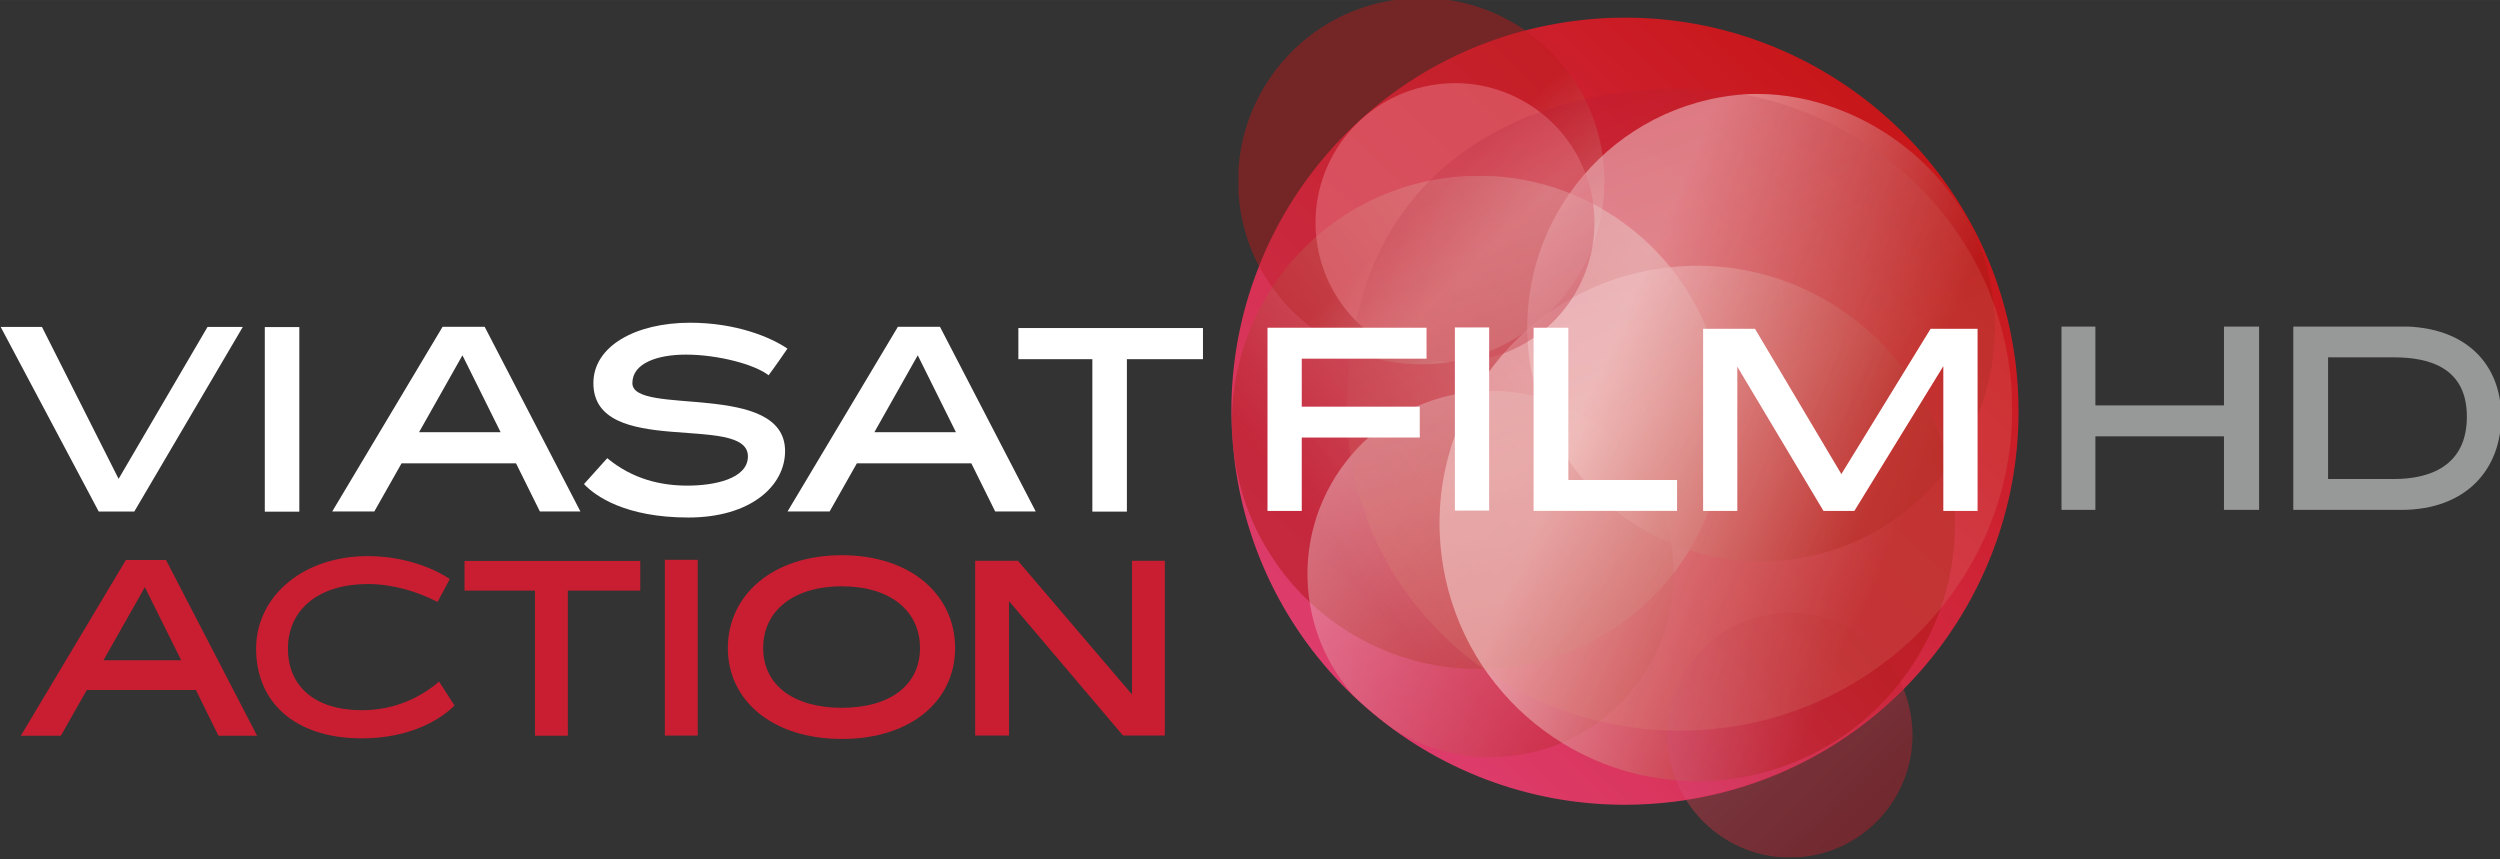 <svg id="ax" width="800" height="275.01" version="1.1" viewBox="0 0 211.67 72.762" xmlns="http://www.w3.org/2000/svg">
 <rect x="0" y="0" width="211.67" height="72.762" fill="#333333" stroke="none"/>
 <defs id="ay">
  <clipPath id="aw">
   <path id="az" d="m182.23 608.49h46.565v16.007h-46.565z"/>
  </clipPath>
  <clipPath id="av">
   <path id="ba" d="m205.28 624.5h6.824v-6.823h-6.824z"/>
  </clipPath>
  <linearGradient id="w" x2="1" gradientTransform="matrix(5.261 -4.11 -4.11 -5.261 206.04 623.16)" gradientUnits="userSpaceOnUse">
   <stop id="bb" stop-color="#c31718" offset="0"/>
   <stop id="bc" stop-color="#c31718" offset=".055"/>
   <stop id="bd" stop-color="#c31718" offset=".556"/>
   <stop id="be" stop-color="#e6f0e1" offset="1"/>
  </linearGradient>
  <clipPath id="au">
   <path id="bf" d="m214.12 624.01h7.14v-11.591h-7.14z"/>
  </clipPath>
  <clipPath id="at">
   <path id="bg" d="m214.19 623.96c-0.023-2e-3 -0.046-7e-3 -0.069-0.01 2.911-0.67 5.233-3.092 5.629-6.229 0.246-1.96-0.307-3.835-1.403-5.301 1.987 1.264 3.178 3.598 2.864 6.09-0.399 3.177-3.107 5.5-6.228 5.5-0.262 0-0.526-0.016-0.793-0.05"/>
  </clipPath>
  <mask id="f" x="0" y="0" width="1" height="1" maskUnits="userSpaceOnUse">
   <g id="bh">
    <g id="bi" clip-path="url(#as)">
     <g id="bj">
      <g id="bk">
       <g id="bl">
        <g id="bm">
         <path id="bn" d="m210.43 613.69 4.471 12.984 10.305-3.548-4.471-12.985z" fill="url(#v)"/>
        </g>
       </g>
      </g>
     </g>
    </g>
   </g>
  </mask>
  <clipPath id="as">
   <path id="bo" d="m-2619.9 3381.6h5581.6v-5581.5h-5581.6z"/>
  </clipPath>
  <linearGradient id="v" x2="1" gradientTransform="matrix(4.082 11.855 11.855 -4.082 213.96 609.49)" gradientUnits="userSpaceOnUse">
   <stop id="bp" stop-color="#fff" stop-opacity="0" offset="0"/>
   <stop id="bq" stop-color="#fff" stop-opacity="0" offset=".078"/>
   <stop id="br" stop-color="#fff" offset="1"/>
  </linearGradient>
  <linearGradient id="u" x2="1" gradientTransform="matrix(4.082 11.855 11.855 -4.082 213.96 609.49)" gradientUnits="userSpaceOnUse">
   <stop id="bs" stop-color="#fff8f4" offset="0"/>
   <stop id="bt" stop-color="#fff8f4" offset=".078"/>
   <stop id="bu" stop-color="#e61b4a" offset="1"/>
  </linearGradient>
  <clipPath id="ar">
   <path id="bv" d="m213.27 613.05h4.563v-4.563h-4.563z"/>
  </clipPath>
  <linearGradient id="t" x2="1" gradientTransform="matrix(-3.356 3.475 3.475 3.356 217.27 608.99)" gradientUnits="userSpaceOnUse">
   <stop id="bw" stop-color="#cd1425" offset="0"/>
   <stop id="bx" stop-color="#ea5163" offset="1"/>
  </linearGradient>
  <linearGradient id="s" x2="1" gradientTransform="matrix(10.879 11.49 11.49 -10.879 206.77 610.78)" gradientUnits="userSpaceOnUse">
   <stop id="by" stop-color="#de3d6e" offset="0"/>
   <stop id="bz" stop-color="#de3d6e" offset=".044"/>
   <stop id="ca" stop-color="#c71618" offset="1"/>
  </linearGradient>
  <clipPath id="aq">
   <path id="cb" d="m211.56 624.08c-4.016-0.506-6.862-4.171-6.356-8.187 0.505-4.017 4.171-6.863 8.188-6.358 4.016 0.506 6.861 4.173 6.357 8.189-0.468 3.706-3.624 6.415-7.263 6.415-0.306 0-0.615-0.02-0.926-0.059"/>
  </clipPath>
  <clipPath id="ap">
   <path id="cc" d="m205.16 621.18h9.187v-9.188h-9.187z"/>
  </clipPath>
  <linearGradient id="r" x2="1" gradientTransform="matrix(7.146 5.457 5.457 -7.146 206.15 613.84)" gradientUnits="userSpaceOnUse">
   <stop id="cd" stop-color="#b01917" offset="0"/>
   <stop id="ce" stop-color="#b01917" offset=".103"/>
   <stop id="cf" stop-color="#ebf0e8" offset="1"/>
  </linearGradient>
  <clipPath id="ao">
   <path id="cg" d="m205.28 624.5h6.824v-6.823h-6.824z"/>
  </clipPath>
  <linearGradient id="q" x2="1" gradientTransform="matrix(4.707 -4.736 -4.736 -4.707 206.32 623.47)" gradientUnits="userSpaceOnUse">
   <stop id="ch" stop-color="#b01917" offset="0"/>
   <stop id="ci" stop-color="#b01917" offset=".055"/>
   <stop id="cj" stop-color="#b01917" offset=".556"/>
   <stop id="ck" stop-color="#e6f0e1" offset="1"/>
  </linearGradient>
  <clipPath id="an">
   <path id="cl" d="m206.57 617.18h6.823v-6.823h-6.823z"/>
  </clipPath>
  <linearGradient id="p" x2="1" gradientTransform="matrix(5.261 -4.11 -4.11 -5.261 207.33 615.84)" gradientUnits="userSpaceOnUse">
   <stop id="cm" stop-color="#f8f8f9" offset="0"/>
   <stop id="cn" stop-color="#b01917" offset="1"/>
  </linearGradient>
  <clipPath id="am">
   <path id="co" d="m209.02 619.51h9.6v-9.6h-9.6z"/>
  </clipPath>
  <linearGradient id="o" x2="1" gradientTransform="matrix(8.667 -3.859 -3.859 -8.667 211.34 615.81)" gradientUnits="userSpaceOnUse">
   <stop id="cp" stop-color="#f9d5d8" offset="0"/>
   <stop id="cq" stop-color="#b01917" offset=".656"/>
   <stop id="cr" stop-color="#b01917" offset="1"/>
  </linearGradient>
  <clipPath id="al">
   <path id="cs" d="m210.66 622.71h8.711v-8.706h-8.711z"/>
  </clipPath>
  <linearGradient id="n" x2="1" gradientTransform="matrix(7.864 -3.501 -3.501 -7.864 212.75 619.34)" gradientUnits="userSpaceOnUse">
   <stop id="ct" stop-color="#f9d5d8" offset="0"/>
   <stop id="cu" stop-color="#b01917" offset=".656"/>
   <stop id="cv" stop-color="#b01917" offset="1"/>
  </linearGradient>
  <clipPath id="ak">
   <path id="cw" d="m205.14 624.13h14.661v-14.661h-14.661z"/>
  </clipPath>
  <clipPath id="aj">
   <path id="cx" d="m211.56 624.08c-4.016-0.506-6.862-4.171-6.356-8.187 0.462-3.675 3.569-6.37 7.17-6.415h0.183c0.276 3e-3 0.555 0.022 0.835 0.057 3.68 0.464 6.377 3.582 6.414 7.19v0.153c-3e-3 0.279-0.021 0.561-0.057 0.846-0.468 3.706-3.624 6.415-7.263 6.415-0.306 0-0.615-0.02-0.926-0.059"/>
  </clipPath>
  <mask id="e" x="0" y="0" width="1" height="1" maskUnits="userSpaceOnUse">
   <g id="cy">
    <g id="cz" clip-path="url(#ai)">
     <g id="da">
      <g id="db">
       <g id="dc">
        <g id="dd">
         <path id="de" d="m202.77 624.34 17.241 2.171 2.17-17.241-17.24-2.171z" fill="url(#b)"/>
        </g>
       </g>
      </g>
     </g>
    </g>
   </g>
  </mask>
  <clipPath id="ai">
   <path id="df" d="m-2619.8 3381.6h5581.5v-5581.5h-5581.5z"/>
  </clipPath>
  <radialGradient id="b" cx="0" cy="0" r="1" gradientTransform="matrix(7.272 .915 .915 -7.272 212.48 616.8)" gradientUnits="userSpaceOnUse">
   <stop id="dg" stop-color="#fff" stop-opacity="0" offset="0"/>
   <stop id="dh" stop-color="#fff" stop-opacity="0" offset=".791"/>
   <stop id="di" stop-color="#fff" stop-opacity="0" offset=".8"/>
   <stop id="dj" stop-color="#fff" offset="1"/>
  </radialGradient>
  <radialGradient id="a" cx="0" cy="0" r="1" gradientTransform="matrix(7.272 .915 .915 -7.272 212.48 616.8)" gradientUnits="userSpaceOnUse">
   <stop id="dk" stop-color="#c12022" offset="0"/>
   <stop id="dl" stop-color="#c12022" offset=".791"/>
   <stop id="dm" stop-color="#c12022" offset=".8"/>
   <stop id="dn" stop-color="#93160f" offset="1"/>
  </radialGradient>
  <clipPath id="ah">
   <path id="do" d="m205.14 624.13h13.201v-14.661h-13.201z"/>
  </clipPath>
  <clipPath id="ag">
   <path id="dp" d="m211.56 624.08c-4.016-0.506-6.862-4.171-6.356-8.187 0.505-4.017 4.171-6.862 8.188-6.357 2.056 0.259 3.804 1.348 4.954 2.887-0.759-0.484-1.634-0.811-2.586-0.931-3.444-0.434-6.587 2.006-7.021 5.45-0.43 3.421 1.974 6.543 5.381 7.011-0.529 0.121-1.077 0.185-1.636 0.185-0.305 0-0.613-0.019-0.924-0.058"/>
  </clipPath>
  <mask id="d" x="0" y="0" width="1" height="1" maskUnits="userSpaceOnUse">
   <g id="dq">
    <g id="dr" clip-path="url(#af)">
     <g id="ds">
      <g id="dt">
       <g id="du">
        <g id="dv">
         <path id="dw" d="m201.18 623.32 16.387 4.033 4.297-17.462-16.387-4.033z" fill="url(#m)"/>
        </g>
       </g>
      </g>
     </g>
    </g>
   </g>
  </mask>
  <clipPath id="af">
   <path id="dx" d="m-2619.9 3381.6h5581.6v-5581.5h-5581.6z"/>
  </clipPath>
  <linearGradient id="m" x2="1" gradientTransform="matrix(14.296 3.518 3.518 -14.296 200.57 613.87)" gradientUnits="userSpaceOnUse">
   <stop id="dy" stop-color="#fff" stop-opacity=".56" offset="0"/>
   <stop id="dz" stop-color="#fff" stop-opacity=".56" offset=".098"/>
   <stop id="ea" stop-color="#fff" stop-opacity=".56" offset=".418"/>
   <stop id="eb" stop-color="#fff" offset="1"/>
  </linearGradient>
  <linearGradient id="l" x2="1" gradientTransform="matrix(14.296 3.518 3.518 -14.296 200.57 613.87)" gradientUnits="userSpaceOnUse">
   <stop id="ec" stop-color="#e4bbb0" offset="0"/>
   <stop id="ed" stop-color="#e4bbb0" offset=".098"/>
   <stop id="ee" stop-color="#e4bbb0" offset=".418"/>
   <stop id="ef" stop-color="#e40d1d" offset="1"/>
  </linearGradient>
  <clipPath id="ae">
   <path id="eg" d="m216.86 618.56c0.524-4.162-2.241-7.98-6.267-8.844 0.887-0.236 1.834-0.31 2.802-0.189 0.835 0.106 1.62 0.348 2.333 0.701 2.72 1.346 4.421 4.307 4.022 7.487-0.291 2.305-1.623 4.225-3.465 5.346-0.803 0.489-1.703 0.827-2.656 0.977 1.723-1.257 2.944-3.194 3.231-5.478"/>
  </clipPath>
  <mask id="c" x="0" y="0" width="1" height="1" maskUnits="userSpaceOnUse">
   <g id="eh">
    <g id="ei" clip-path="url(#ad)">
     <g id="ej">
      <g id="ek">
       <g id="el">
        <g id="em">
         <path id="en" d="m206.72 610.52 4.603 16.053 12.707-3.643-4.603-16.053z" fill="url(#k)"/>
        </g>
       </g>
      </g>
     </g>
    </g>
   </g>
  </mask>
  <clipPath id="ad">
   <path id="eo" d="m-2619.9 3381.6h5581.6v-5581.5h-5581.6z"/>
  </clipPath>
  <linearGradient id="k" x2="1" gradientTransform="matrix(4.361 15.208 15.208 -4.361 213.29 607.95)" gradientUnits="userSpaceOnUse">
   <stop id="ep" stop-color="#fff" offset="0"/>
   <stop id="eq" stop-color="#fff" offset=".006"/>
   <stop id="er" stop-color="#fff" stop-opacity="0" offset=".982"/>
   <stop id="es" stop-color="#fff" stop-opacity="0" offset="1"/>
  </linearGradient>
  <linearGradient id="j" x2="1" gradientTransform="matrix(4.361 15.208 15.208 -4.361 213.29 607.95)" gradientUnits="userSpaceOnUse">
   <stop id="et" stop-color="#a5183c" offset="0"/>
   <stop id="eu" stop-color="#a5183c" offset=".006"/>
   <stop id="ev" stop-color="#e00538" offset=".982"/>
   <stop id="ew" stop-color="#e00538" offset="1"/>
  </linearGradient>
  <clipPath id="ac">
   <path id="ex" d="m211.56 624.08c-4.016-0.506-6.862-4.171-6.356-8.187 0.505-4.017 4.171-6.863 8.188-6.358 4.016 0.506 6.861 4.173 6.357 8.189-0.468 3.706-3.624 6.415-7.263 6.415-0.306 0-0.615-0.02-0.926-0.059"/>
  </clipPath>
  <clipPath id="ab">
   <path id="ey" d="m213.27 613.05h4.563v-4.563h-4.563z"/>
  </clipPath>
  <linearGradient id="i" x2="1" gradientTransform="matrix(3.802 3.122 3.122 -3.802 213.56 609.14)" gradientUnits="userSpaceOnUse">
   <stop id="ez" stop-color="#d35790" offset="0"/>
   <stop id="fa" stop-color="#d35790" offset=".044"/>
   <stop id="fb" stop-color="#b41917" offset="1"/>
  </linearGradient>
  <clipPath id="aa">
   <path id="fc" d="m206.72 622.91h5.196v-5.196h-5.196z"/>
  </clipPath>
  <linearGradient id="h" x2="1" gradientTransform="matrix(-3.822 3.957 3.957 3.822 211.28 618.28)" gradientUnits="userSpaceOnUse">
   <stop id="fd" stop-color="#ba172c" offset="0"/>
   <stop id="fe" stop-color="#f2939d" offset=".371"/>
   <stop id="ff" stop-color="#f2939d" offset="1"/>
  </linearGradient>
  <clipPath id="z">
   <path id="fg" d="m207.3 622.81h12.387v-11.959h-12.387z"/>
  </clipPath>
  <linearGradient id="g" x2="1" gradientTransform="matrix(6.42 -16.869 -17.476 -6.205 211.28 622.66)" gradientUnits="userSpaceOnUse">
   <stop id="fh" stop-color="#ad1836" offset="0"/>
   <stop id="fi" stop-color="#ad1836" offset=".012"/>
   <stop id="fj" stop-color="#de947a" offset=".343"/>
   <stop id="fk" stop-color="#de947a" offset=".886"/>
   <stop id="fl" stop-color="#de947a" offset="1"/>
  </linearGradient>
  <clipPath id="y">
   <path id="fm" d="m220.61 618.38h8.188v-3.417h-8.188z"/>
  </clipPath>
  <clipPath id="x">
   <path id="fn" d="m220.61 614.96h8.189v3.417h-8.189z"/>
  </clipPath>
 </defs>
 <g id="fo" transform="translate(-260.44 -5.108)">
  <g id="fp" transform="matrix(4.546 0 0 -4.546 -567.91 2843.9)">
   <g id="fq" transform="translate(184.56 614.03)">
    <path id="fr" d="m0 0-1.957-3.273h0.746l0.483 0.852h2.031l0.421-0.852h0.719l-1.696 3.273zm0.353-0.506 0.677-1.362h-1.448z" fill="#c91e31"/>
   </g>
   <g id="fs" transform="translate(190.68 611.32)">
    <path id="ft" d="m0 0c-0.227-0.232-0.793-0.612-1.725-0.612-1.27 0-1.97 0.691-1.97 1.669 0 0.974 0.871 1.725 2.077 1.725 0.765 0 1.312-0.278 1.53-0.427l-0.227-0.426c-0.385 0.195-0.83 0.333-1.303 0.333-0.89 0-1.484-0.458-1.484-1.205 0-0.691 0.492-1.145 1.377-1.145 0.64 0 1.118 0.26 1.438 0.533z" fill="#c91e31"/>
   </g>
   <g id="fu" transform="translate(194.14 613.46)">
    <path id="fv" d="m0 0h-1.349v-2.703h-0.612v2.703h-1.312v0.552h3.273z" fill="#c91e31"/>
   </g>
   <path id="fw" d="m195.21 610.76h-0.612v3.273h0.612z" fill="#c91e31"/>
   <g id="fx" transform="translate(199.35 612.39)">
    <path id="fy" d="m0 0c0 0.691-0.552 1.15-1.456 1.15s-1.465-0.459-1.465-1.15c0-0.686 0.561-1.113 1.465-1.113s1.456 0.427 1.456 1.113m0.654 0c0-0.974-0.812-1.693-2.11-1.693s-2.123 0.719-2.123 1.693c0 0.978 0.825 1.729 2.123 1.729s2.11-0.751 2.11-1.729" fill="#c91e31"/>
   </g>
   <g id="fz" transform="translate(203.91 610.76)">
    <path id="ga" d="m0 0h-0.779l-2.123 2.504v-2.504h-0.631v3.255h0.797l2.124-2.49v2.49h0.612z" fill="#c91e31"/>
   </g>
  </g>
  <g id="gb" transform="matrix(4.546 0 0 -4.546 -567.91 2843.9)">
   <g id="gc">
    <g id="gd" clip-path="url(#y)" opacity=".5">
     <g id="ge">
      <g id="gf" clip-path="url(#x)">
       <g id="gg" transform="translate(224.29 618.38)">
        <path id="gh" d="m0 0v-3.417h-0.654v1.37h-2.395v-1.37h-0.639v3.417h0.639v-1.471h2.395v1.471z" fill="#fcfefe"/>
       </g>
       <g id="gi" transform="translate(228.16 616.7)">
        <path id="gj" d="m0 0c0 0.91-0.697 1.104-1.355 1.104h-1.23v-2.266h1.23c0.658 0 1.355 0.238 1.355 1.162m0.639 0c0-0.968-0.639-1.737-1.864-1.737h-2.008v3.417h2.008c1.225 0 1.864-0.722 1.864-1.68" fill="#fcfefe"/>
       </g>
      </g>
     </g>
    </g>
   </g>
  </g>
  <g id="gk" transform="matrix(4.546 0 0 -4.546 -567.91 2843.9)">
   <g id="gl">
    <g id="gm" clip-path="url(#aw)">
     <g id="gn">
      <g id="go">
       <g id="gp" clip-path="url(#av)" opacity=".45">
        <g id="gq">
         <g id="gr">
          <g id="gs">
           <g id="gt">
            <path id="gu" d="m208.26 624.47c-1.87-0.235-3.193-1.941-2.959-3.81 0.216-1.715 1.668-2.97 3.349-2.986h0.053c0.135 1e-3 0.272 0.01 0.409 0.027 1.715 0.216 2.973 1.671 2.985 3.354v0.055c-1e-3 0.132-0.01 0.267-0.027 0.402-0.217 1.725-1.686 2.985-3.38 2.985-0.142 0-0.286-9e-3 -0.43-0.027" fill="url(#w)"/>
           </g>
          </g>
         </g>
        </g>
       </g>
      </g>
     </g>
     <g id="gv">
      <g id="gw">
       <g id="gx" clip-path="url(#au)" opacity=".35">
        <g id="gy">
         <g id="gz" clip-path="url(#at)">
          <g id="ha">
           <g id="hb" mask="url(#f)">
            <g id="hc">
             <path id="hd" d="m214.19 623.96c-0.023-2e-3 -0.046-7e-3 -0.069-0.01 2.911-0.67 5.233-3.092 5.629-6.229 0.246-1.96-0.307-3.835-1.403-5.301 1.987 1.264 3.178 3.598 2.864 6.09-0.399 3.177-3.107 5.5-6.228 5.5-0.262 0-0.526-0.016-0.793-0.05" fill="url(#u)"/>
            </g>
           </g>
          </g>
         </g>
        </g>
       </g>
      </g>
     </g>
     <g id="he">
      <g id="hf">
       <g id="hg" clip-path="url(#ar)" opacity=".4">
        <g id="hh">
         <g id="hi">
          <g id="hj">
           <g id="hk">
            <path id="hl" d="m215.54 613.05c-0.09-1e-3 -0.18-6e-3 -0.271-0.018-1.25-0.157-2.135-1.299-1.979-2.548 0.145-1.146 1.115-1.986 2.24-1.997h0.037c0.09 1e-3 0.181 6e-3 0.272 0.018 1.25 0.157 2.136 1.299 1.978 2.549-0.143 1.146-1.113 1.985-2.236 1.996z" fill="url(#t)"/>
           </g>
          </g>
         </g>
        </g>
       </g>
      </g>
     </g>
    </g>
   </g>
   <g id="hm">
    <g id="hn">
     <g id="ho">
      <g id="hp">
       <path id="hq" d="m211.93 624.11c-0.122-9e-3 -0.243-0.021-0.366-0.037-3.707-0.467-6.416-3.624-6.415-7.265 1e-3 -0.305 0.02-0.612 0.059-0.922 1e-3 -0.013 3e-3 -0.024 4e-3 -0.037 0.482-3.685 3.629-6.376 7.255-6.378h4e-3c0.305 0 0.614 0.019 0.925 0.057 3.706 0.467 6.416 3.626 6.414 7.267 0 0.304-0.019 0.612-0.057 0.922-0.01 0.075-0.021 0.15-0.033 0.224-2e-3 0.015-4e-3 0.03-7e-3 0.046-1e-3 4e-3 -1e-3 8e-3 -2e-3 0.011-0.587 3.561-3.675 6.133-7.221 6.133-0.186 0-0.373-6e-3 -0.56-0.021" fill="url(#s)"/>
      </g>
     </g>
    </g>
   </g>
   <g id="hr">
    <g id="hs" clip-path="url(#aq)">
     <g id="ht">
      <g id="hu">
       <g id="hv" clip-path="url(#ap)" opacity=".51">
        <g id="hw">
         <g id="hx">
          <g id="hy">
           <g id="hz">
            <path id="ia" d="m209.18 621.15c-2.518-0.316-4.301-2.613-3.984-5.13 0.317-2.518 2.614-4.301 5.131-3.984 2.301 0.29 3.988 2.234 4.019 4.489v0.123c-2e-3 0.172-0.014 0.345-0.036 0.519-0.292 2.321-2.269 4.02-4.55 4.02-0.192 0-0.385-0.013-0.58-0.037" fill="url(#r)"/>
           </g>
          </g>
         </g>
        </g>
       </g>
      </g>
     </g>
     <g id="ib">
      <g id="ic">
       <g id="id" clip-path="url(#ao)" opacity=".32">
        <g id="ie">
         <g id="if">
          <g id="ig">
           <g id="ih">
            <path id="ii" d="m208.26 624.47c-1.87-0.235-3.193-1.941-2.959-3.81 0.053-0.413 0.179-0.798 0.361-1.147 0.574-1.101 1.721-1.831 3.002-1.839h0.029c0.138 0 0.278 9e-3 0.419 0.027 1.715 0.216 2.973 1.671 2.985 3.354v0.055c-1e-3 0.132-0.01 0.267-0.027 0.402-0.126 1.004-0.679 1.848-1.451 2.381-0.556 0.382-1.224 0.604-1.933 0.604-0.141 0-0.283-9e-3 -0.426-0.027" fill="url(#q)"/>
           </g>
          </g>
         </g>
        </g>
       </g>
      </g>
     </g>
     <g id="ij">
      <g id="ik">
       <g id="il" clip-path="url(#an)" opacity=".35">
        <g id="im">
         <g id="in">
          <g id="io">
           <g id="ip">
            <path id="iq" d="m209.96 617.18c-0.135-1e-3 -0.271-0.01-0.409-0.027-1.868-0.235-3.193-1.942-2.958-3.81 0.236-1.87 1.941-3.194 3.81-2.959 1.87 0.236 3.195 1.942 2.959 3.81-0.215 1.715-1.668 2.971-3.35 2.986z" fill="url(#p)"/>
           </g>
          </g>
         </g>
        </g>
       </g>
      </g>
     </g>
     <g id="ir">
      <g id="is">
       <g id="it" clip-path="url(#am)" opacity=".6">
        <g id="iu">
         <g id="iv">
          <g id="iw">
           <g id="ix">
            <path id="iy" d="m213.78 619.51c-0.183-2e-3 -0.368-0.015-0.553-0.038-2.631-0.331-4.494-2.732-4.163-5.361 0.303-2.408 2.341-4.174 4.701-4.201h0.107c0.183 2e-3 0.368 0.015 0.553 0.038 2.63 0.331 4.494 2.732 4.162 5.361-0.302 2.409-2.341 4.175-4.702 4.201z" fill="url(#o)"/>
           </g>
          </g>
         </g>
        </g>
       </g>
      </g>
     </g>
     <g id="iz">
      <g id="ja">
       <g id="jb" clip-path="url(#al)" opacity=".6">
        <g id="jc">
         <g id="jd">
          <g id="je">
           <g id="jf">
            <path id="jg" d="m214.47 622.68c-2.386-0.3-4.077-2.478-3.776-4.865 0.273-2.182 2.119-3.783 4.258-3.811h0.114c0.163 2e-3 0.328 0.014 0.492 0.034 2.386 0.301 4.077 2.479 3.777 4.865-0.282 2.24-2.372 3.807-4.392 3.807-0.158 0-0.316-0.01-0.473-0.03" fill="url(#n)"/>
           </g>
          </g>
         </g>
        </g>
       </g>
      </g>
     </g>
     <g id="jh">
      <g id="ji">
       <g id="jj" clip-path="url(#ak)" opacity=".5">
        <g id="jk">
         <g id="jl" clip-path="url(#aj)">
          <g id="jm">
           <g id="jn" mask="url(#e)">
            <g id="jo">
             <path id="jp" d="m211.56 624.08c-4.016-0.506-6.862-4.171-6.356-8.187 0.462-3.675 3.569-6.37 7.17-6.415h0.183c0.276 3e-3 0.555 0.022 0.835 0.057 3.68 0.464 6.377 3.582 6.414 7.19v0.153c-3e-3 0.279-0.021 0.561-0.057 0.846-0.468 3.706-3.624 6.415-7.263 6.415-0.306 0-0.615-0.02-0.926-0.059" fill="url(#a)"/>
            </g>
           </g>
          </g>
         </g>
        </g>
       </g>
      </g>
     </g>
     <g id="jq">
      <g id="jr">
       <g id="js" clip-path="url(#ah)" opacity=".23">
        <g id="jt">
         <g id="ju" clip-path="url(#ag)">
          <g id="jv">
           <g id="jw" mask="url(#d)">
            <g id="jx">
             <path id="jy" d="m211.56 624.08c-4.016-0.506-6.862-4.171-6.356-8.187 0.505-4.017 4.171-6.862 8.188-6.357 2.056 0.259 3.804 1.348 4.954 2.887-0.759-0.484-1.634-0.811-2.586-0.931-3.444-0.434-6.587 2.006-7.021 5.45-0.43 3.421 1.974 6.543 5.381 7.011-0.529 0.121-1.077 0.185-1.636 0.185-0.305 0-0.613-0.019-0.924-0.058" fill="url(#l)"/>
            </g>
           </g>
          </g>
         </g>
        </g>
       </g>
      </g>
     </g>
    </g>
   </g>
   <g id="jz">
    <g id="ka" clip-path="url(#ae)">
     <g id="kb">
      <g id="kc" mask="url(#c)">
       <g id="kd">
        <path id="ke" d="m216.86 618.56c0.524-4.162-2.241-7.98-6.267-8.844 0.887-0.236 1.834-0.31 2.802-0.189 0.835 0.106 1.62 0.348 2.333 0.701 2.72 1.346 4.421 4.307 4.022 7.487-0.291 2.305-1.623 4.225-3.465 5.346-0.803 0.489-1.703 0.827-2.656 0.977 1.723-1.257 2.944-3.194 3.231-5.478" fill="url(#j)"/>
       </g>
      </g>
     </g>
    </g>
   </g>
   <g id="kf">
    <g id="kg" clip-path="url(#ac)">
     <g id="kh">
      <g id="ki">
       <g id="kj" clip-path="url(#ab)" opacity=".23">
        <g id="kk">
         <g id="kl">
          <g id="km">
           <g id="kn">
            <path id="ko" d="m215.54 613.05c-0.09-1e-3 -0.18-6e-3 -0.271-0.018-1.25-0.157-2.135-1.299-1.979-2.548 0.044-0.339 0.161-0.65 0.331-0.922 0.456-0.73 1.307-1.171 2.218-1.057 1.25 0.157 2.136 1.299 1.978 2.549-0.025 0.201-0.078 0.391-0.151 0.57-0.341 0.845-1.166 1.421-2.095 1.426z" fill="url(#i)"/>
           </g>
          </g>
         </g>
        </g>
       </g>
      </g>
     </g>
     <g id="kp">
      <g id="kq">
       <g id="kr" clip-path="url(#aa)" opacity=".39">
        <g id="ks">
         <g id="kt">
          <g id="ku">
           <g id="kv">
            <path id="kw" d="m208.99 622.89c-1.424-0.179-2.432-1.479-2.253-2.902 0.165-1.308 1.274-2.266 2.558-2.273h0.026c0.104 0 0.21 7e-3 0.318 0.021 1.423 0.179 2.431 1.478 2.252 2.901-0.165 1.313-1.283 2.274-2.574 2.274-0.108 0-0.217-7e-3 -0.327-0.021" fill="url(#h)"/>
           </g>
          </g>
         </g>
        </g>
       </g>
      </g>
     </g>
     <g id="kx">
      <g id="ky">
       <g id="kz" clip-path="url(#z)" opacity=".18">
        <g id="la">
         <g id="lb">
          <g id="lc">
           <g id="ld">
            <path id="le" d="m213.46 622.81c-2.708-0.017-6.127-1.346-6.155-5.906v-0.113c0.021-3.274 2.766-5.919 6.149-5.94h0.082c3.397 0.021 6.137 2.678 6.156 5.948v0.07c-0.021 3.276-2.766 5.92-6.15 5.941z" fill="url(#g)"/>
           </g>
          </g>
         </g>
        </g>
       </g>
      </g>
     </g>
    </g>
   </g>
   <g id="lf">
    <g id="lg" transform="translate(206.46 617.78)">
     <path id="lh" d="m0 0v-0.894h2.198v-0.575h-2.198v-1.367h-0.638v3.411h2.962v-0.575z" fill="#fff"/>
    </g>
    <path id="li" d="m209.95 614.95h-0.638v3.411h0.638z" fill="#fff"/>
    <g id="lj" transform="translate(213.45 615.52)">
     <path id="lk" d="m0 0v-0.575h-2.672v3.411h0.647v-2.836z" fill="#fff"/>
    </g>
    <g id="ll" transform="translate(216.51 615.63)">
     <path id="lm" d="m0 0 1.662 2.706h0.875v-3.392h-0.638v2.696l-1.657-2.696h-0.575l-1.605 2.686v-2.686h-0.637v3.392h0.966z" fill="#fff"/>
    </g>
   </g>
  </g>
  <g id="ln" transform="matrix(4.546 0 0 -4.546 -567.91 2843.9)" fill="#fff">
   <g id="lo" transform="translate(186.08 618.37)">
    <path id="lp" d="m0 0h0.657l-2.021-3.438h-0.662l-1.826 3.438h0.769l1.427-2.829z" fill="#fff"/>
   </g>
   <path id="lq" d="m187.79 614.93h-0.643v3.438h0.643z"/>
   <g id="lr" transform="translate(190.02 616.41)">
    <path id="ls" d="m0 0h1.519l-0.711 1.432zm2.25-1.476-0.444 0.896h-2.132l-0.507-0.896h-0.784l2.055 3.439h0.784l1.783-3.439z" fill="#fff"/>
   </g>
   <g id="lt" transform="translate(196.53 617.47)">
    <path id="lu" d="m0 0c-0.258 0.204-0.949 0.385-1.539 0.385-0.535 0-0.998-0.161-0.998-0.531 0-0.624 2.844 0.049 2.844-1.266 0-0.643-0.633-1.237-1.802-1.237s-1.734 0.399-1.943 0.623l0.433 0.482c0.483-0.399 1.013-0.511 1.495-0.511 0.497 0 1.125 0.126 1.125 0.545 0 0.819-2.878-0.048-2.878 1.364 0 0.691 0.789 1.125 1.802 1.125 0.862 0 1.505-0.273 1.812-0.482 0 0-0.219-0.322-0.351-0.497" fill="#fff"/>
   </g>
   <g id="lv" transform="translate(198.5 616.41)">
    <path id="lw" d="m0 0h1.519l-0.711 1.432zm2.25-1.476-0.444 0.896h-2.132l-0.507-0.896h-0.784l2.055 3.439h0.784l1.783-3.439z" fill="#fff"/>
   </g>
   <g id="lx" transform="translate(204.62 617.77)">
    <path id="ly" d="m0 0h-1.417v-2.839h-0.643v2.839h-1.378v0.58h3.438z" fill="#fff"/>
   </g>
  </g>
 </g>
</svg>
